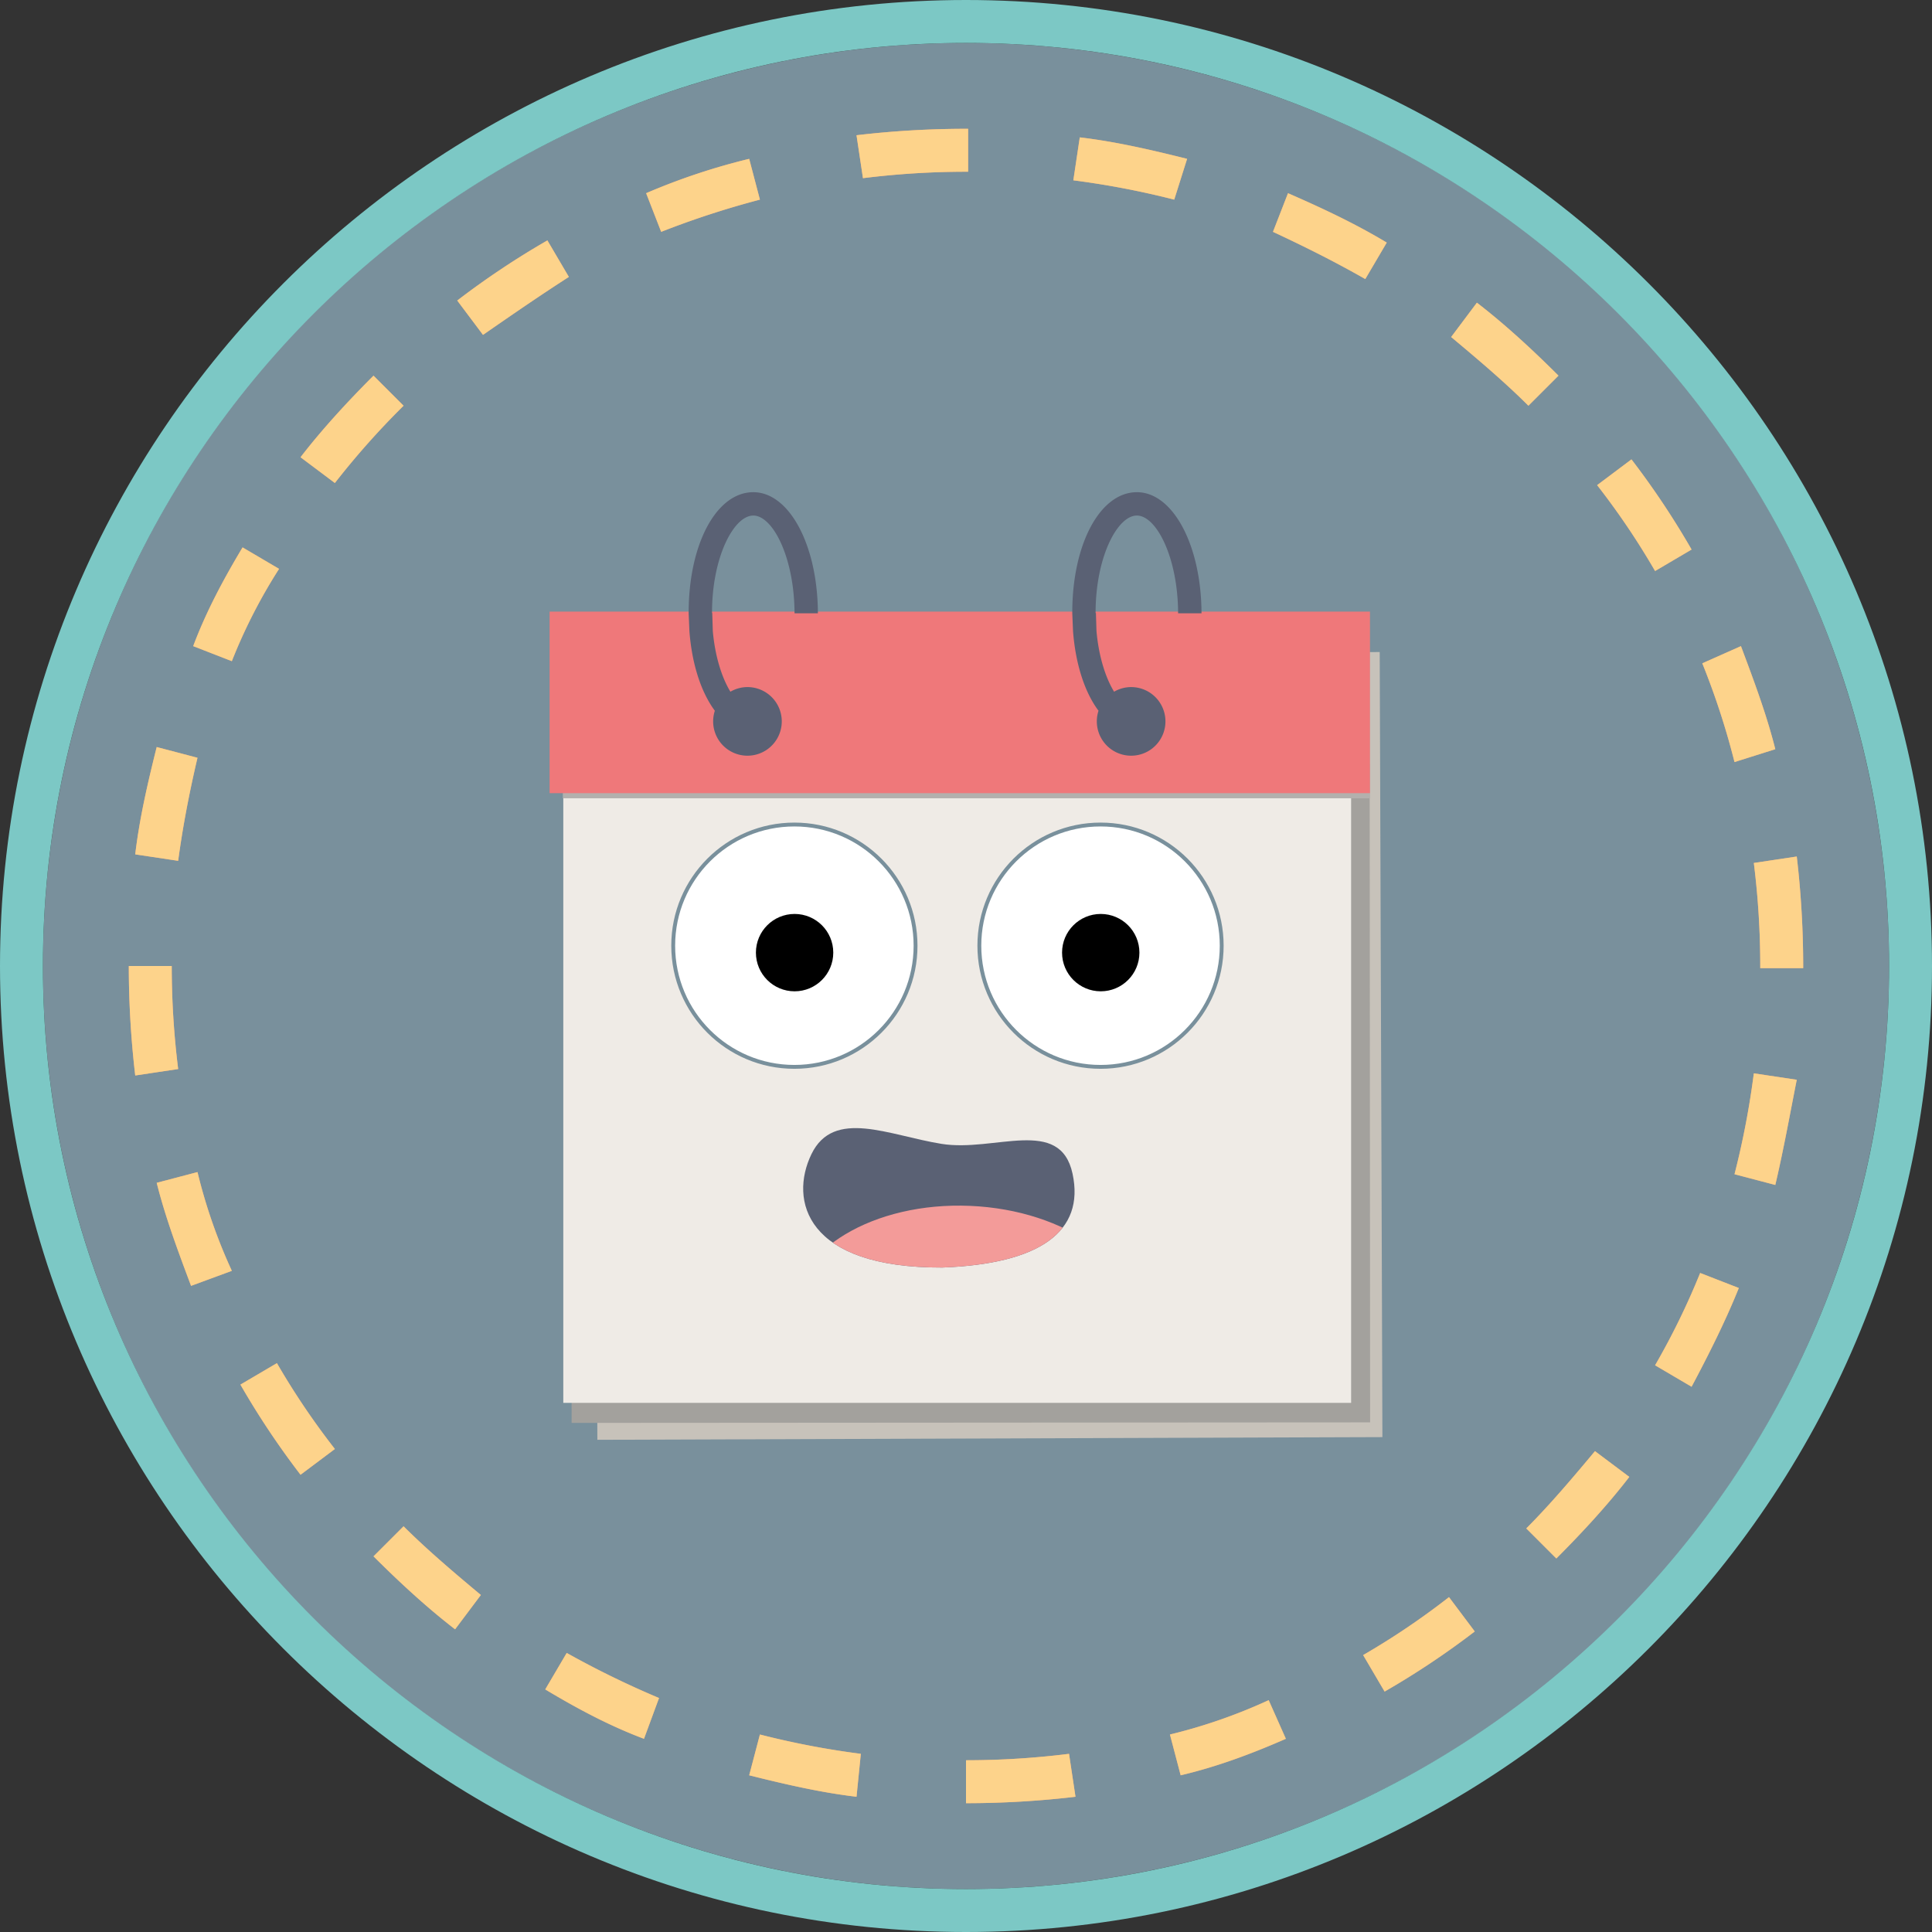 <svg xmlns="http://www.w3.org/2000/svg" xmlns:xlink="http://www.w3.org/1999/xlink" viewBox="0 0 1000 1000">
  <rect x="0" y="0" width="1000" height="1000" fill="#333333" stroke="none"/>
  <defs>
    <style>
      .cls-1 {
        fill: #5a6174;
      }

      .cls-2 {
        fill: #79909c;
      }

      .cls-3 {
        fill: #7cc8c5;
      }

      .cls-4 {
        fill: #f4a474;
      }

      .cls-5 {
        fill: #fdd38b;
      }

      .cls-6 {
        fill: #c7c2ba;
      }

      .cls-7 {
        fill: #a3a19d;
      }

      .cls-8 {
        fill: #efebe6;
      }

      .cls-9 {
        fill: #b3b0ad;
      }

      .cls-10 {
        fill: #ef787a;
      }

      .cls-11 {
        fill: #fff;
        stroke: #79909c;
        stroke-miterlimit: 10;
        stroke-width: 2px;
      }

      .cls-12 {
        clip-path: url(#clip-path);
      }

      .cls-13 {
        fill: #f39b99;
      }
    </style>
    <clipPath id="clip-path">
      <path class="cls-1" d="M420,597.38c11.55-23.8,40-9.72,67.37-5.31s61.36-14.4,67.78,15.44-16.76,46.67-67.46,48.57C416.83,656.3,408.48,621.19,420,597.38Z"/>
    </clipPath>
  </defs>
  <title>exercise_streak_weekly_5</title>
  <g id="Ebene_17" data-name="Ebene 17">
    <g>
      <circle class="cls-2" cx="500" cy="500" r="477.78"/>
      <g>
        <path class="cls-3" d="M500,1000C224.44,1000,0,775.56,0,500S224.44,0,500,0s500,224.44,500,500S775.56,1000,500,1000Zm0-977.78C236.67,22.22,22.22,236.67,22.22,500S236.67,977.78,500,977.78,977.78,763.33,977.78,500,763.33,22.22,500,22.22Z"/>
        <path class="cls-4" d="M500,933.33V911.11h0a429.83,429.83,0,0,0,53.33-3.33L556.67,930A485.12,485.12,0,0,1,500,933.33ZM443.33,930c-18.89-2.22-37.77-6.67-55.55-11.11l5.55-21.11a432.73,432.73,0,0,0,52.23,10Zm167.78-11.11-5.55-21.11A279,279,0,0,0,656.67,880l8.89,20C647.78,907.78,630,914.44,611.11,918.89ZM333.33,900c-17.77-6.67-34.44-15.56-51.11-25.56l11.11-18.88a475.88,475.88,0,0,0,47.78,23.33Zm383.34-24.44-11.11-18.89a389.84,389.84,0,0,0,44.44-30l13.33,17.77A424.77,424.77,0,0,1,716.67,875.56ZM235.56,843.33c-14.45-11.11-28.89-24.44-42.23-37.77L208.89,790c12.22,12.22,26.67,24.44,40,35.56Zm570-36.66L790,791.11c12.22-12.22,24.44-26.67,35.56-40l17.77,13.33C832.22,778.89,818.89,793.33,805.56,806.67Zm-650-43.34a424.77,424.77,0,0,1-31.12-46.66l18.89-11.11a389.84,389.84,0,0,0,30,44.44Zm720-45.55-18.89-11.11A380.17,380.17,0,0,0,880,658.89l20,7.78C893.33,683.33,884.44,701.11,875.56,717.78ZM98.89,665.56C92.22,647.78,85.56,630,81.11,612.22l21.11-5.55A279,279,0,0,0,120,657.78Zm820-52.23-21.11-5.55a432.94,432.94,0,0,0,10-52.22L930,558.89C926.67,575.56,923.33,594.44,918.89,613.33ZM70,556.67A485.12,485.12,0,0,1,66.67,500H88.89a429.83,429.83,0,0,0,3.33,53.33Zm863.33-55.56H911.11V500a429.83,429.83,0,0,0-3.33-53.33L930,443.33a490,490,0,0,1,3.33,57.78ZM92.22,445.56,70,442.22c2.22-18.89,6.67-37.78,11.11-55.55l21.11,5.55Q95.56,420.56,92.22,445.56Zm805.56-51.12a393.4,393.4,0,0,0-16.67-51.11l20-8.89c6.67,17.78,13.33,35.56,17.78,53.34ZM120,342.22l-20-7.78c6.67-17.77,15.56-34.44,25.56-51.11l18.88,11.11A277.67,277.67,0,0,0,120,342.22Zm736.67-46.66a390,390,0,0,0-30-44.45l17.77-13.33a424.77,424.77,0,0,1,31.12,46.66ZM173.33,250l-17.77-13.33c11.11-14.45,24.44-28.89,37.77-42.23L208.89,210A414.69,414.69,0,0,0,173.33,250Zm617.78-40c-12.22-12.22-26.67-24.44-40-35.56l13.33-17.77c14.45,11.11,28.89,24.44,42.23,37.77ZM250,173.33l-13.33-17.77a424.77,424.77,0,0,1,46.66-31.12l11.11,18.89C278.89,153.33,264.44,163.33,250,173.33Zm456.67-28.89c-15.56-8.88-31.11-16.66-47.78-24.44l7.78-20c17.77,7.78,34.44,15.56,51.11,25.56ZM342.22,120l-7.78-20a334.09,334.09,0,0,1,53.34-17.78l5.55,21.11A457.47,457.47,0,0,0,342.22,120Zm265.56-16.67a434.9,434.9,0,0,0-52.22-10l3.33-22.22c18.89,2.22,37.78,6.67,55.55,11.11ZM446.67,92.22,443.33,70A485.12,485.12,0,0,1,500,66.67h1.11V88.89H500A429.83,429.83,0,0,0,446.67,92.22Z"/>
      </g>
    </g>
    <path class="cls-5" d="M500,933.33V911.11h0a429.83,429.83,0,0,0,53.33-3.33L556.67,930A485.12,485.12,0,0,1,500,933.33ZM443.33,930c-18.89-2.22-37.77-6.67-55.55-11.11l5.55-21.11a432.73,432.73,0,0,0,52.23,10Zm167.78-11.11-5.55-21.11A279,279,0,0,0,656.67,880l8.89,20C647.78,907.78,630,914.44,611.11,918.89ZM333.33,900c-17.77-6.67-34.44-15.56-51.11-25.56l11.11-18.88a475.88,475.88,0,0,0,47.78,23.33Zm383.34-24.44-11.11-18.89a389.84,389.84,0,0,0,44.44-30l13.33,17.77A424.77,424.77,0,0,1,716.67,875.56ZM235.56,843.33c-14.45-11.11-28.89-24.44-42.23-37.77L208.89,790c12.22,12.22,26.67,24.44,40,35.56Zm570-36.66L790,791.11c12.22-12.22,24.44-26.67,35.56-40l17.77,13.33C832.22,778.89,818.89,793.33,805.56,806.67Zm-650-43.34a424.77,424.77,0,0,1-31.12-46.66l18.89-11.11a389.84,389.84,0,0,0,30,44.44Zm720-45.55-18.89-11.11A380.17,380.17,0,0,0,880,658.89l20,7.78C893.33,683.33,884.44,701.11,875.56,717.78ZM98.89,665.56C92.22,647.78,85.56,630,81.11,612.22l21.11-5.55A279,279,0,0,0,120,657.78Zm820-52.23-21.11-5.55a432.94,432.94,0,0,0,10-52.22L930,558.89C926.67,575.56,923.33,594.44,918.89,613.33ZM70,556.67A485.12,485.12,0,0,1,66.67,500H88.89a429.83,429.83,0,0,0,3.33,53.33Zm863.33-55.56H911.11V500a429.83,429.83,0,0,0-3.33-53.33L930,443.33a490,490,0,0,1,3.33,57.78ZM92.22,445.56,70,442.22c2.22-18.89,6.67-37.78,11.11-55.55l21.11,5.55Q95.56,420.56,92.22,445.56Zm805.56-51.12a393.4,393.4,0,0,0-16.67-51.11l20-8.89c6.67,17.78,13.33,35.56,17.78,53.34ZM120,342.22l-20-7.78c6.67-17.77,15.56-34.44,25.56-51.11l18.88,11.11A277.67,277.67,0,0,0,120,342.22Zm736.67-46.66a390,390,0,0,0-30-44.45l17.77-13.33a424.77,424.77,0,0,1,31.12,46.66ZM173.33,250l-17.77-13.33c11.11-14.45,24.44-28.89,37.77-42.23L208.89,210A414.69,414.69,0,0,0,173.33,250Zm617.78-40c-12.22-12.22-26.67-24.44-40-35.56l13.33-17.77c14.45,11.11,28.89,24.44,42.23,37.77ZM250,173.33l-13.33-17.77a424.77,424.77,0,0,1,46.66-31.12l11.11,18.89C278.89,153.33,264.44,163.33,250,173.33Zm456.67-28.89c-15.56-8.88-31.11-16.66-47.78-24.44l7.78-20c17.77,7.78,34.44,15.56,51.11,25.56ZM342.22,120l-7.78-20a334.09,334.09,0,0,1,53.34-17.78l5.55,21.11A457.47,457.47,0,0,0,342.22,120Zm265.56-16.67a434.9,434.9,0,0,0-52.22-10l3.33-22.22c18.89,2.22,37.78,6.67,55.55,11.11ZM446.67,92.22,443.33,70A485.12,485.12,0,0,1,500,66.67h1.11V88.89H500A429.83,429.83,0,0,0,446.67,92.22Z"/>
    <g>
      <g>
        <polygon class="cls-6" points="715.53 743.85 653.4 744.06 309.19 745.24 307.8 338.89 714.14 337.5 715.32 680.01 715.53 743.85"/>
        <polygon class="cls-7" points="709.17 736.22 645.97 736.26 295.87 736.49 295.6 323.2 708.89 322.92 709.13 671.29 709.17 736.22"/>
        <polygon class="cls-8" points="699.34 726.12 636.98 726.12 291.56 726.12 291.56 318.34 699.34 318.34 699.34 662.06 699.34 726.12"/>
        <rect class="cls-9" x="291.36" y="395.46" width="417.73" height="17.73"/>
        <rect class="cls-10" x="284.47" y="316.57" width="424.62" height="93.97"/>
        <path class="cls-1" d="M368.54,317.45c0-.11,0-.22,0-.33,0-28.77,11.28-50.27,21.36-50.27s21.25,21.62,21.35,50.6h12.09c-.11-35.18-14.75-62.69-33.44-62.69-19.07,0-33.45,26.8-33.45,62.35,0,.11,0,.22,0,.34l.39,9.25C358.16,344,363,358.47,370,367.88a17.76,17.76,0,1,0,16.84-12.25,17.65,17.65,0,0,0-8.78,2.4c-4.42-7.24-7.93-18.21-9.11-31.33l-.3-9.58m198.43.33c0-.11,0-.22,0-.33,0-28.77,11.28-50.27,21.36-50.27s21.25,21.62,21.35,50.6H621.9c-.11-35.18-14.75-62.69-33.44-62.69-19.07,0-33.45,26.8-33.45,62.35,0,.11,0,.22,0,.34l.39,9.25c1.32,17.25,6.13,31.77,13.19,41.18a17.76,17.76,0,1,0,16.84-12.25,17.65,17.65,0,0,0-8.78,2.4c-4.42-7.24-7.93-18.21-9.11-31.33l-.3-9.58"/>
      </g>
      <circle class="cls-11" cx="411.17" cy="489.49" r="62.72"/>
      <circle cx="411.28" cy="493.08" r="20.02"/>
      <circle class="cls-11" cx="569.63" cy="489.49" r="62.72"/>
      <circle cx="569.74" cy="493.08" r="20.02"/>
      <g>
        <path class="cls-1" d="M420,597.38c11.55-23.8,40-9.72,67.37-5.31s61.36-14.4,67.78,15.44-16.76,46.67-67.46,48.57C416.83,656.3,408.48,621.19,420,597.38Z"/>
        <g class="cls-12">
          <ellipse class="cls-13" cx="499.59" cy="683.52" rx="59.45" ry="90.32" transform="translate(-204.56 1153.59) rotate(-87.56)"/>
        </g>
      </g>
    </g>
  </g>
</svg>
